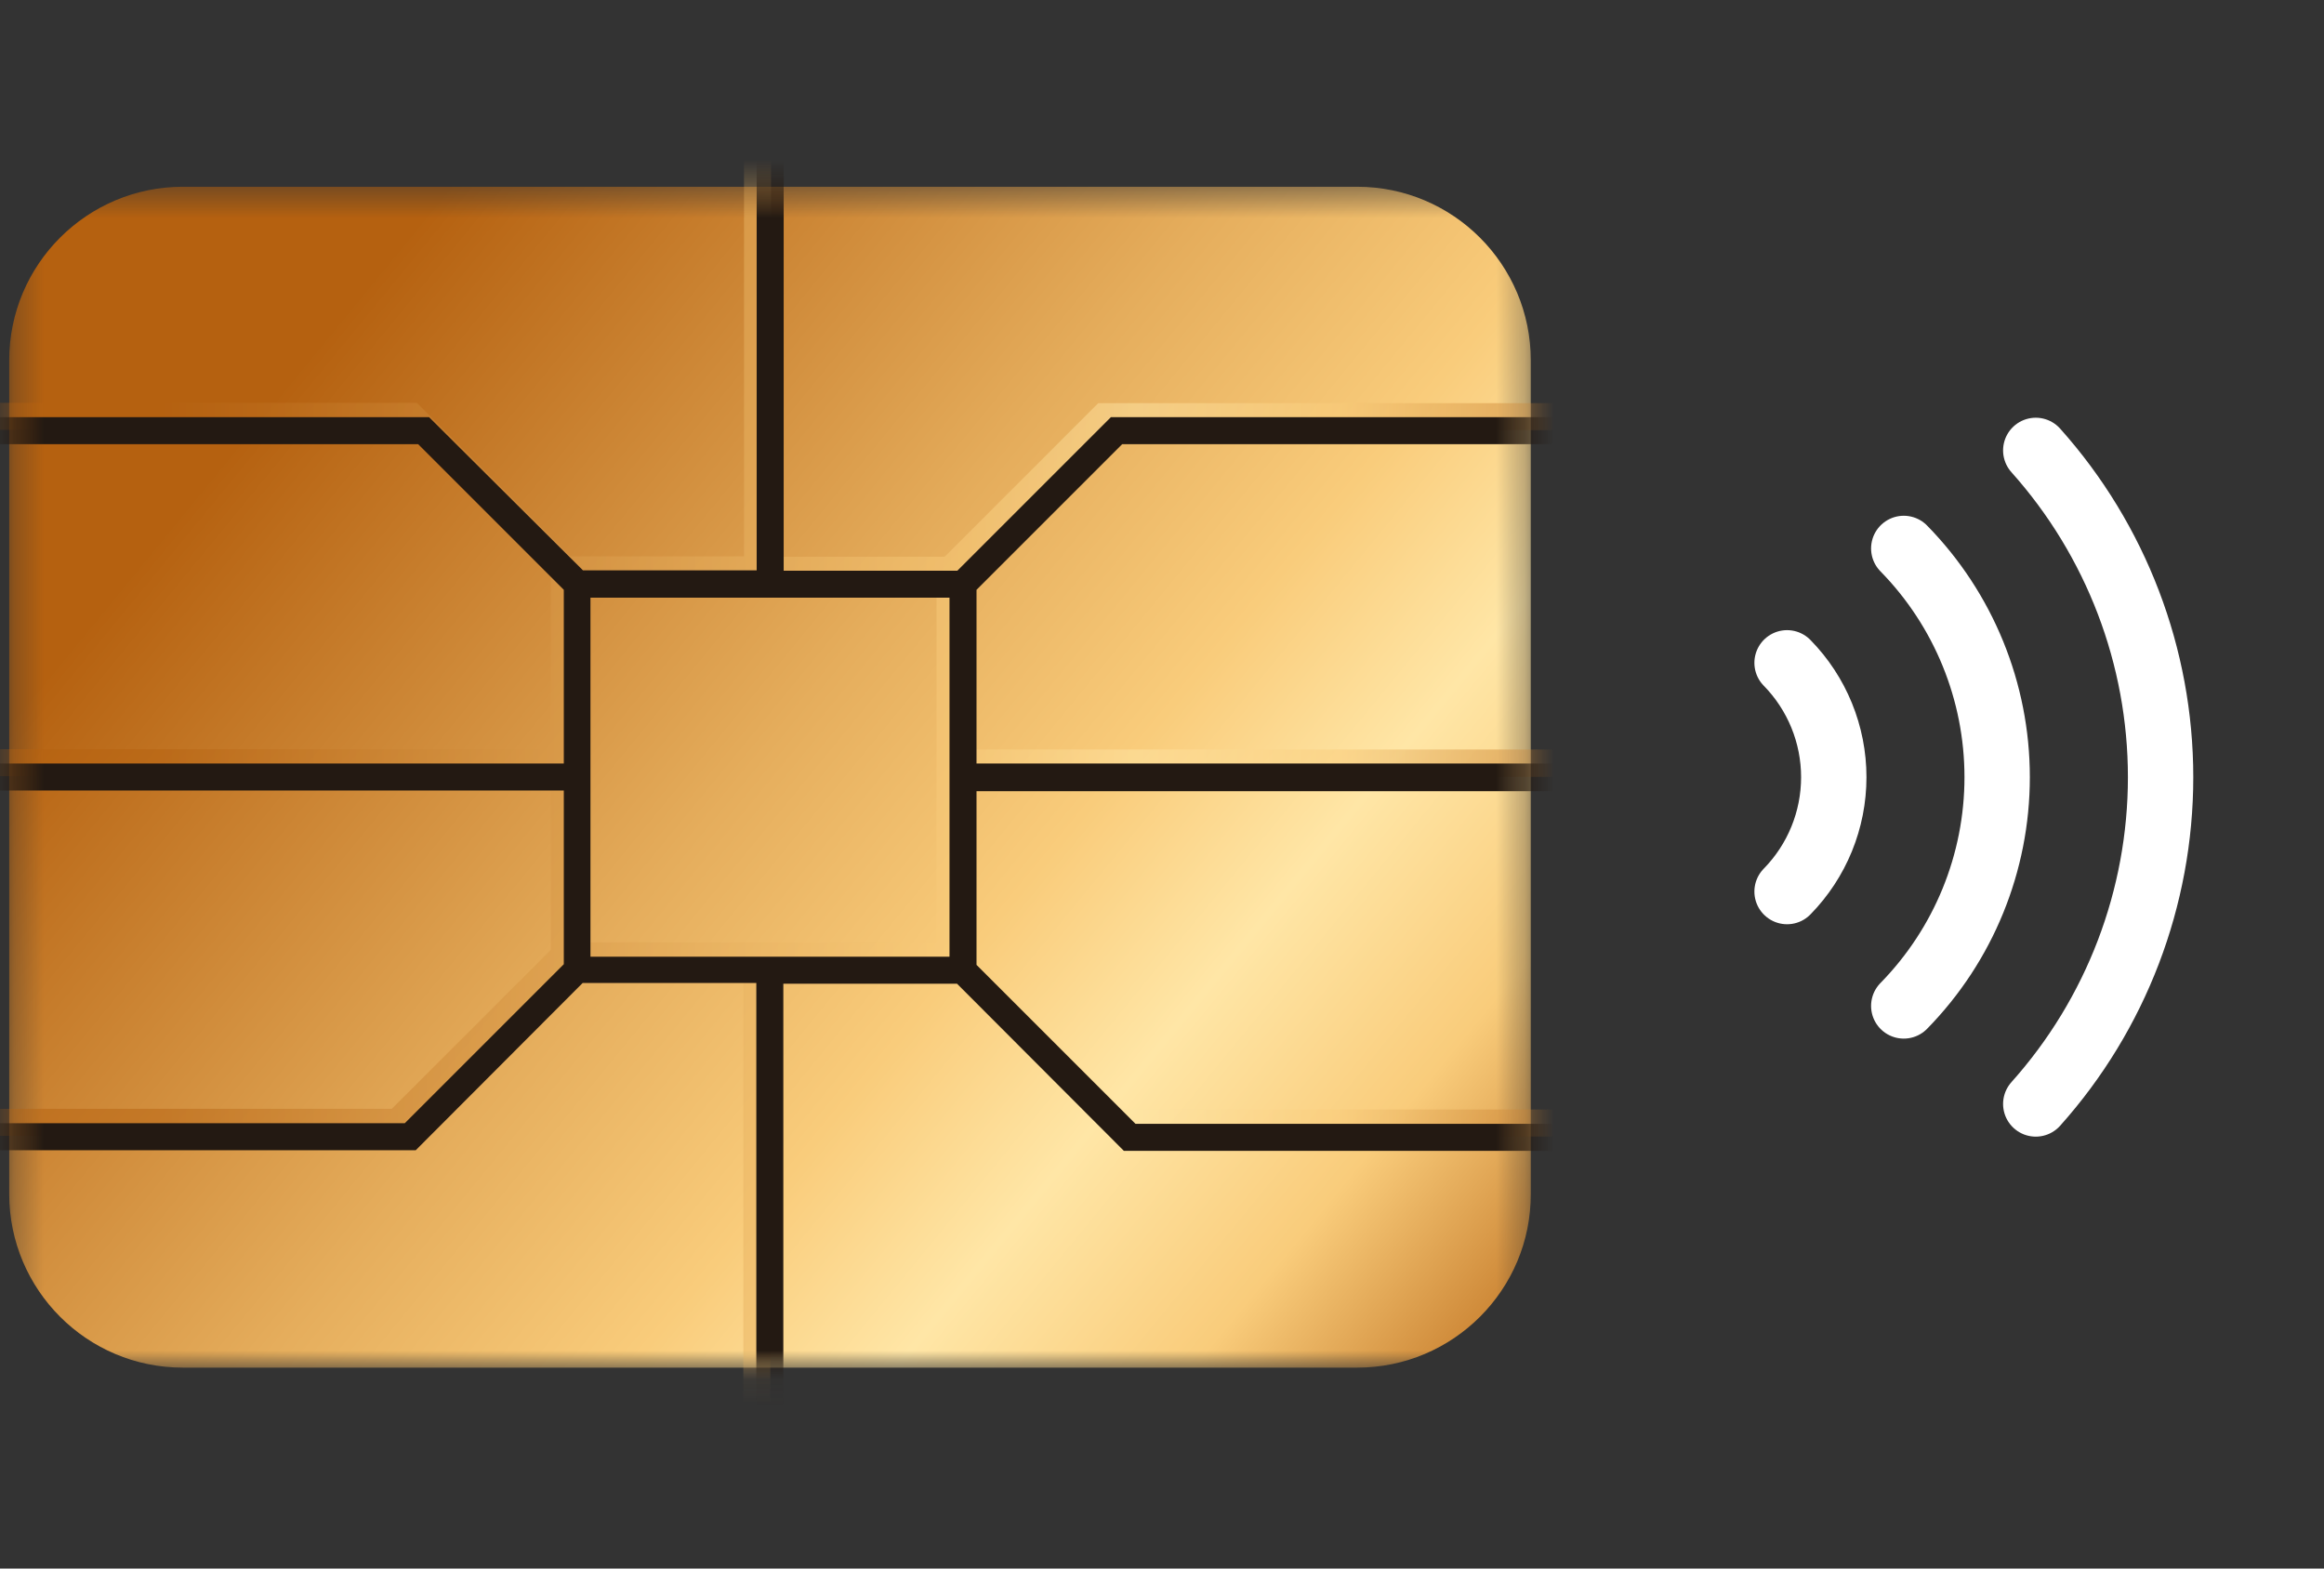 <svg width="80" height="54" viewBox="0 0 80 54" fill="none" xmlns="http://www.w3.org/2000/svg">
<rect x="0" y="0" width="80" height="54" fill="#333333" stroke="none"/>
<mask id="mask0_165_2" style="mask-type:luminance" maskUnits="userSpaceOnUse" x="0" y="6" width="53" height="42">
<path d="M52.695 6.429H0.305V47.084H52.695V6.429Z" fill="white"/>
</mask>
<g mask="url(#mask0_165_2)">
<path d="M46.716 47.084H6.296C2.989 47.084 0.317 44.4 0.317 41.104V12.408C0.317 9.101 3 6.429 6.296 6.429H46.716C50.023 6.429 52.695 9.112 52.695 12.408V41.093C52.707 44.4 50.023 47.084 46.716 47.084Z" fill="url(#paint0_linear_165_2)"/>
</g>
<mask id="mask1_165_2" style="mask-type:luminance" maskUnits="userSpaceOnUse" x="0" y="6" width="53" height="42">
<path d="M52.695 6.429H0.305V47.084H52.695V6.429Z" fill="white"/>
</mask>
<g mask="url(#mask1_165_2)">
<path opacity="0.5" d="M55.626 26.733V25.803H33.18V19.824L38.194 14.81H53.931V13.88H37.805L32.52 19.165H26.541V4.24H25.611V19.153H19.632L14.347 13.868H-1.79V14.798H13.947L18.961 19.812V25.791H-3.497V26.721H18.961V32.7L13.488 38.174H-1.79V39.104H13.864L19.608 33.348H25.588V48.261H26.518V33.371H32.497L38.241 39.127H53.895V38.197H38.653L33.18 32.724V26.745H55.626V26.733ZM32.238 32.442H19.879V20.083H32.238V32.442Z" fill="url(#paint1_linear_165_2)"/>
</g>
<mask id="mask2_165_2" style="mask-type:luminance" maskUnits="userSpaceOnUse" x="0" y="6" width="53" height="42">
<path d="M52.695 6.429H0.305V47.084H52.695V6.429Z" fill="white"/>
</mask>
<g mask="url(#mask2_165_2)">
<path d="M56.073 27.215V26.285H33.615V20.306L38.629 15.292H54.366V14.362H38.241L32.956 19.647H26.977V4.722H26.047V19.635H20.067L14.771 14.362H-1.343V15.292H14.394L19.408 20.306V26.285H-3.05V27.215H19.408V33.195L13.935 38.668H-1.343V39.598H14.312L20.056 33.842H26.035V48.755H26.965V33.866H32.944L38.688 39.621H54.343V38.691H39.088L33.615 33.218V27.239H56.073V27.215ZM32.685 32.936H20.326V20.577H32.685V32.936Z" fill="#231912"/>
</g>
<path d="M70.078 15.506C72.845 18.6 74.375 22.605 74.375 26.756C74.375 30.907 72.845 34.913 70.078 38.006" stroke="white" stroke-width="2.25" stroke-linecap="round" stroke-linejoin="round"/>
<path d="M65.534 18.881C67.595 20.984 68.749 23.812 68.749 26.756C68.749 29.701 67.595 32.528 65.534 34.631" stroke="white" stroke-width="2.25" stroke-linecap="round" stroke-linejoin="round"/>
<path d="M61.517 22.819C62.548 23.87 63.125 25.284 63.125 26.756C63.125 28.229 62.548 29.642 61.517 30.694" stroke="white" stroke-width="2.25" stroke-linecap="round" stroke-linejoin="round"/>
<defs>
<linearGradient id="paint0_linear_165_2" x1="2.159" y1="6.803" x2="53.423" y2="48.808" gradientUnits="userSpaceOnUse">
<stop stop-color="#B56110"/>
<stop offset="0.151" stop-color="#B56110"/>
<stop offset="0.464" stop-color="#E5AD5C"/>
<stop offset="0.613" stop-color="#F9CC7B"/>
<stop offset="0.72" stop-color="#FFE6A6"/>
<stop offset="0.839" stop-color="#F9CC7B"/>
<stop offset="1" stop-color="#B56110"/>
</linearGradient>
<linearGradient id="paint1_linear_165_2" x1="-3.497" y1="26.267" x2="55.629" y2="26.267" gradientUnits="userSpaceOnUse">
<stop stop-color="#B56110"/>
<stop offset="0.151" stop-color="#B56110"/>
<stop offset="0.464" stop-color="#E5AD5C"/>
<stop offset="0.613" stop-color="#F9CC7B"/>
<stop offset="0.72" stop-color="#FFE6A6"/>
<stop offset="0.839" stop-color="#F9CC7B"/>
<stop offset="1" stop-color="#B56110"/>
</linearGradient>
</defs>
</svg>

